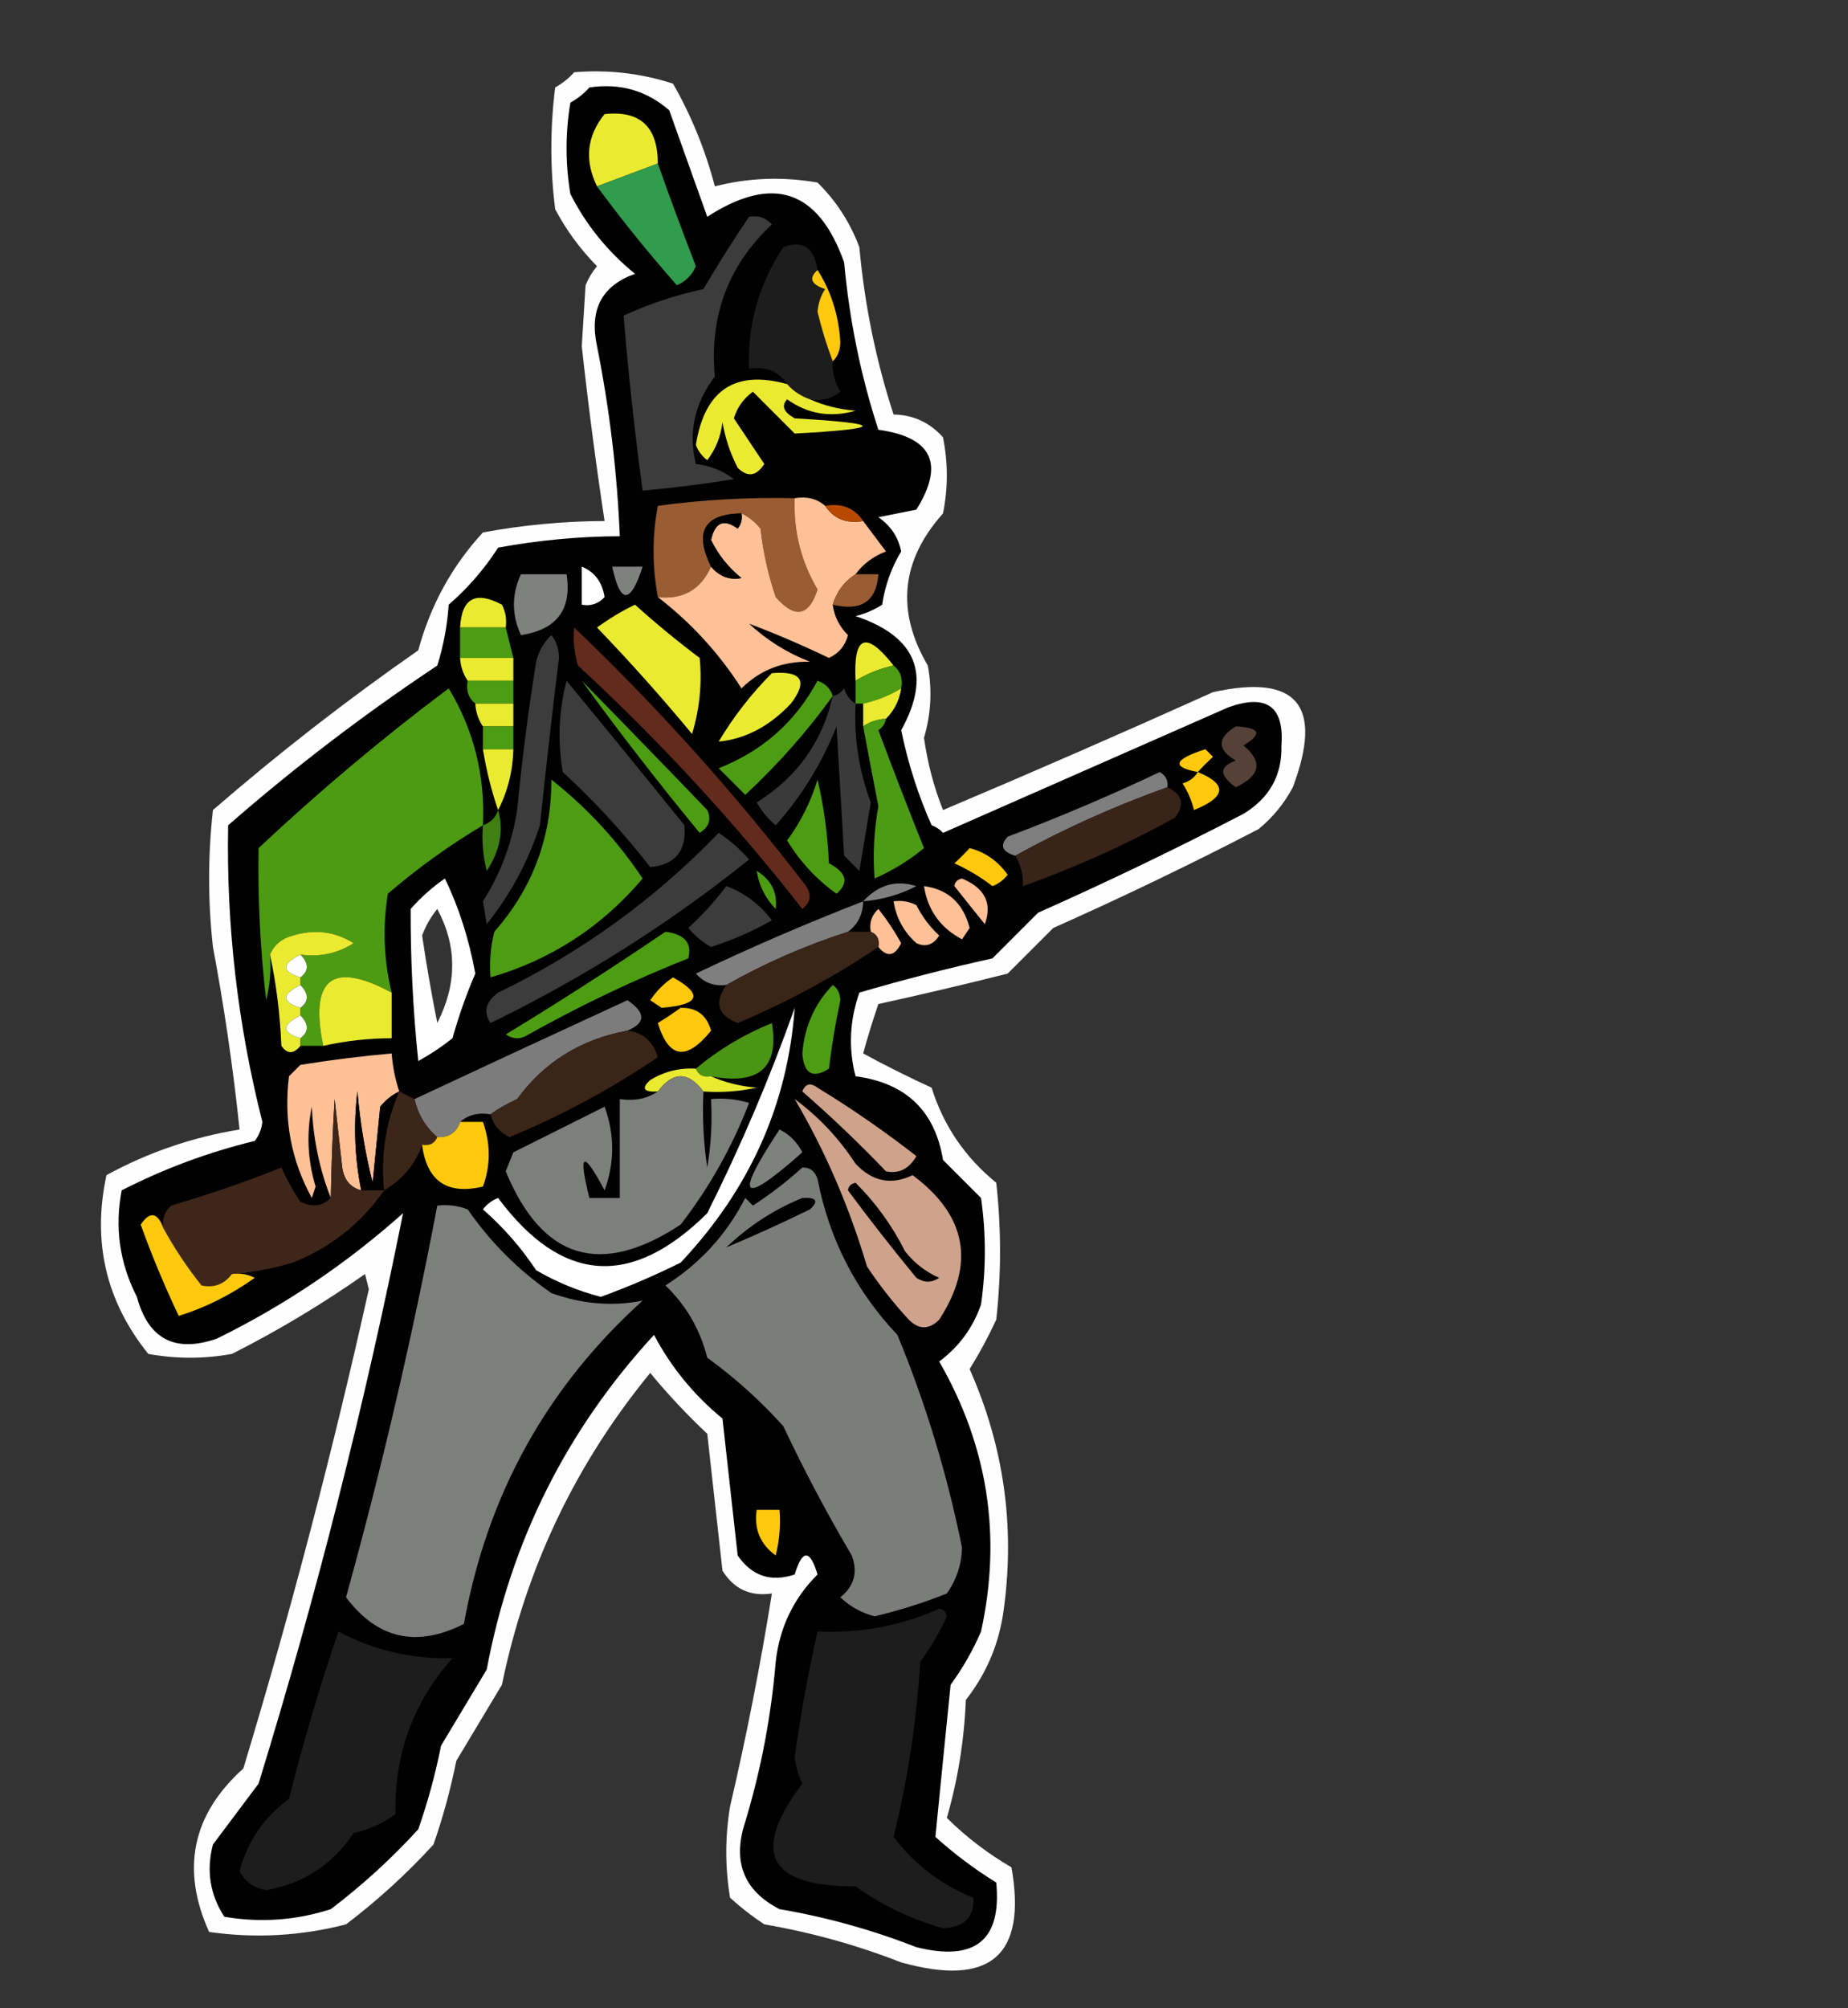 <?xml version="1.0" encoding="UTF-8"?>
<!DOCTYPE svg PUBLIC "-//W3C//DTD SVG 1.1//EN" "http://www.w3.org/Graphics/SVG/1.1/DTD/svg11.dtd">
<svg xmlns="http://www.w3.org/2000/svg" version="1.1" width="243px" height="264px" style="shape-rendering:geometricPrecision; text-rendering:geometricPrecision; image-rendering:optimizeQuality; fill-rule:evenodd; clip-rule:evenodd" xmlns:xlink="http://www.w3.org/1999/xlink">
<rect width="100%" height="100%" fill="#333333" stroke="none"/>
<g><path style="opacity:1" fill="#fefefe" d="M 75.5,9.5 C 79.967,9.133 84.3,9.633 88.5,11C 90.909,15.219 92.743,19.719 94,24.5C 98.413,23.368 102.913,23.201 107.5,24C 109.969,26.441 111.802,29.274 113,32.5C 113.692,40.097 115.192,47.43 117.5,54.5C 120.099,54.549 122.266,55.549 124,57.5C 124.667,60.833 124.667,64.167 124,67.5C 118.471,73.689 117.804,80.356 122,87.5C 122.592,90.694 122.426,93.861 121.5,97C 121.955,100.281 122.789,103.448 124,106.5C 135.877,101.479 147.71,96.313 159.5,91C 170.549,88.558 174.049,92.725 170,103.5C 168.878,105.624 167.378,107.457 165.5,109C 156.622,113.606 147.622,117.939 138.5,122C 136.5,124 134.5,126 132.5,128C 126.832,129.427 121.165,130.76 115.5,132C 114.773,134.124 114.106,136.291 113.5,138.5C 116.421,140.089 119.421,141.589 122.5,143C 124.062,147.991 126.895,152.157 131,155.5C 131.667,161.5 131.667,167.5 131,173.5C 129.953,175.762 128.787,177.929 127.5,180C 131.979,190.082 133.479,200.582 132,211.5C 131.434,215.965 129.767,219.965 127,223.5C 126.788,228.81 125.955,233.977 124.5,239C 127.063,241.53 129.897,243.697 133,245.5C 135.052,257.103 130.219,261.269 118.5,258C 112.642,255.712 106.642,254.046 100.5,253C 98.909,251.954 97.409,250.787 96,249.5C 95.333,245.5 95.333,241.5 96,237.5C 98.158,228.247 99.991,218.914 101.5,209.5C 98.675,209.919 96.509,208.919 95,206.5C 94.333,200.5 93.667,194.5 93,188.5C 90.317,185.984 87.817,183.317 85.5,180.5C 75.659,192.495 69.159,206.162 66,221.5C 64,224.833 62,228.167 60,231.5C 59.251,235.251 58.251,238.918 57,242.5C 53.492,246.341 49.659,249.841 45.5,253C 39.585,254.527 33.585,254.861 27.5,254C 23.766,245.733 25.266,238.566 32,232.5C 38.281,211.711 43.781,190.711 48.5,169.5C 48.333,168.833 48.167,168.167 48,167.5C 42.408,171.43 36.575,174.93 30.5,178C 26.833,178.667 23.167,178.667 19.5,178C 13.936,171.093 12.103,163.259 14,154.5C 19.483,151.503 25.317,149.503 31.5,148.5C 30.661,140.463 29.494,132.463 28,124.5C 27.333,118.5 27.333,112.5 28,106.5C 36.638,99.017 45.638,92.017 55,85.5C 56.596,79.592 59.429,74.425 63.5,70C 68.793,69.023 74.126,68.523 79.5,68.5C 78.339,60.854 77.339,53.188 76.5,45.5C 76.667,42.833 76.833,40.167 77,37.5C 77.374,36.584 77.874,35.75 78.5,35C 76.3,32.766 74.467,30.266 73,27.5C 72.333,22.167 72.333,16.833 73,11.5C 73.995,10.934 74.828,10.267 75.5,9.5 Z M 57.5,119.5 C 60.12,124.376 60.12,129.376 57.5,134.5C 56.735,130.675 56.068,126.842 55.5,123C 55.978,121.697 56.645,120.531 57.5,119.5 Z"/></g>
<g><path style="opacity:1" fill="#010101" d="M 77.5,11.5 C 81.516,10.9 85.016,11.9 88,14.5C 89.673,19.177 91.34,23.843 93,28.5C 101.599,22.928 107.599,24.928 111,34.5C 111.692,42.097 113.192,49.43 115.5,56.5C 122.574,57.482 124.24,60.982 120.5,67C 118.833,67.333 117.167,67.667 115.5,68C 117.124,69.117 118.124,70.617 118.5,72.5C 117.214,74.626 116.381,76.959 116,79.5C 114.933,80.191 113.766,80.691 112.5,81C 120.538,83.701 122.538,88.701 118.5,96C 119.4,100.369 120.734,104.536 122.5,108.5C 123.086,108.709 123.586,109.043 124,109.5C 136.483,104.004 148.983,98.504 161.5,93C 166.541,91.191 168.875,92.858 168.5,98C 168.608,101.913 166.941,104.913 163.5,107C 154.622,111.606 145.622,115.939 136.5,120C 134.5,122 132.5,124 130.5,126C 124.563,127.318 118.73,128.818 113,130.5C 111.715,134.172 111.548,137.839 112.5,141.5C 119.11,142.369 122.943,146.036 124,152.5C 125.667,154.167 127.333,155.833 129,157.5C 129.667,162.167 129.667,166.833 129,171.5C 127.939,174.562 126.106,177.062 123.5,179C 129.91,190.135 131.743,201.969 129,214.5C 127.92,216.996 126.586,219.33 125,221.5C 124.319,228.215 123.652,234.881 123,241.5C 125.488,243.743 128.154,245.743 131,247.5C 131.729,255.09 128.229,257.923 120.5,256C 114.642,253.712 108.642,252.046 102.5,251C 97.776,248.565 96.276,244.731 98,239.5C 100.064,232.668 101.397,225.668 102,218.5C 102.499,213.988 104.333,210.155 107.5,207C 106.5,203.667 105.5,203.667 104.5,207C 101.364,208.041 98.864,207.207 97,204.5C 96.333,198.5 95.667,192.5 95,186.5C 91.243,183.414 88.243,179.748 86,175.5C 74.49,187.997 67.157,202.664 64,219.5C 62,222.833 60,226.167 58,229.5C 57.251,233.251 56.251,236.918 55,240.5C 51.492,244.341 47.659,247.841 43.5,251C 38.924,252.476 34.257,252.81 29.5,252C 27.607,249.083 27.107,245.916 28,242.5C 30,239.833 32,237.167 34,234.5C 41.614,209.746 47.947,184.746 53,159.5C 45.577,166.127 37.41,171.627 28.5,176C 23.004,177.89 19.504,176.057 18,170.5C 15.73,166.07 15.063,161.403 16,156.5C 21.553,153.651 27.386,151.484 33.5,150C 34.059,149.275 34.392,148.442 34.5,147.5C 31.25,134.673 29.75,121.673 30,108.5C 38.717,100.894 47.883,93.894 57.5,87.5C 58.318,84.893 58.818,82.226 59,79.5C 61.54,77.295 63.707,74.795 65.5,72C 70.793,71.023 76.126,70.523 81.5,70.5C 81.151,62.089 80.151,53.755 78.5,45.5C 77.468,40.723 79.135,37.556 83.5,36C 79.908,33.079 77.075,29.579 75,25.5C 74.333,21.5 74.333,17.5 75,13.5C 75.995,12.934 76.828,12.267 77.5,11.5 Z M 57.5,119.5 C 56.645,120.531 55.978,121.697 55.5,123C 56.068,126.842 56.735,130.675 57.5,134.5C 60.12,129.376 60.12,124.376 57.5,119.5 Z"/></g>
<g><path style="opacity:1" fill="#eaea31" d="M 86.5,21.5 C 83.833,22.5 81.167,23.5 78.5,24.5C 76.828,21.054 77.161,17.887 79.5,15C 84.163,14.492 86.496,16.658 86.5,21.5 Z"/></g>
<g><path style="opacity:1" fill="#319b4e" d="M 86.5,21.5 C 88.085,25.99 89.752,30.49 91.5,35C 90.992,36.169 90.158,37.002 89,37.5C 85.287,33.292 81.787,28.959 78.5,24.5C 81.167,23.5 83.833,22.5 86.5,21.5 Z"/></g>
<g><path style="opacity:1" fill="#3c3c3c" d="M 98.5,28.5 C 99.675,28.281 100.675,28.614 101.5,29.5C 95.76,34.88 93.26,41.547 94,49.5C 91.325,53.021 90.492,56.854 91.5,61C 93.384,61.216 95.051,61.883 96.5,63C 92.509,63.642 88.509,64.142 84.5,64.5C 83.462,56.822 82.628,49.156 82,41.5C 85.306,39.968 88.806,38.801 92.5,38C 94.412,34.735 96.412,31.568 98.5,28.5 Z"/></g>
<g><path style="opacity:1" fill="#1d1d1d" d="M 107.5,35.5 C 106.308,36.566 106.641,37.399 108.5,38C 107.919,38.893 107.585,39.893 107.5,41C 108.033,43.226 108.7,45.393 109.5,47.5C 109.421,48.931 109.754,50.264 110.5,51.5C 109.311,52.429 107.978,52.762 106.5,52.5C 105.29,52.068 104.29,51.401 103.5,50.5C 102.365,48.787 100.698,48.12 98.5,48.5C 98.268,42.694 99.768,37.361 103,32.5C 105.552,31.513 107.052,32.513 107.5,35.5 Z"/></g>
<g><path style="opacity:1" fill="#fec90d" d="M 107.5,35.5 C 109.288,38.302 110.288,41.468 110.5,45C 110.472,46.07 110.139,46.903 109.5,47.5C 108.7,45.393 108.033,43.226 107.5,41C 107.585,39.893 107.919,38.893 108.5,38C 106.641,37.399 106.308,36.566 107.5,35.5 Z"/></g>
<g><path style="opacity:1" fill="#eaea31" d="M 103.5,50.5 C 104.29,51.401 105.29,52.068 106.5,52.5C 108.292,53.309 110.292,53.809 112.5,54C 109.208,54.936 106.208,54.436 103.5,52.5C 102.707,53.355 103.04,54.189 104.5,55C 116.391,55.688 116.391,56.355 104.5,57C 102.667,55.167 100.833,53.333 99,51.5C 97.764,52.399 96.93,53.566 96.5,55C 97.818,56.99 99.151,58.99 100.5,61C 99.464,62.617 98.297,62.784 97,61.5C 96.027,59.608 95.36,57.608 95,55.5C 94.784,57.384 94.117,59.051 93,60.5C 92.308,59.975 91.808,59.308 91.5,58.5C 92.657,51.268 96.657,48.602 103.5,50.5 Z"/></g>
<g><path style="opacity:1" fill="#9a5c32" d="M 104.5,65.5 C 104.314,69.795 105.314,73.795 107.5,77.5C 106.365,81.039 104.532,81.372 102,78.5C 101.012,75.576 100.346,72.576 100,69.5C 99.292,68.62 98.458,67.953 97.5,67.5C 92.59,67.576 91.257,69.91 93.5,74.5C 92.145,77.518 89.812,78.851 86.5,78.5C 85.757,74.423 85.757,70.423 86.5,66.5C 92.464,65.693 98.464,65.36 104.5,65.5 Z"/></g>
<g><path style="opacity:1" fill="#fec096" d="M 104.5,65.5 C 106.099,65.232 107.432,65.566 108.5,66.5C 109.635,68.213 111.302,68.88 113.5,68.5C 114.476,69.815 115.476,71.148 116.5,72.5C 114.816,73.15 113.483,74.15 112.5,75.5C 111.026,76.436 110.026,77.77 109.5,79.5C 109.703,81.044 110.37,82.378 111.5,83.5C 111.135,84.902 110.301,85.902 109,86.5C 105.416,84.781 101.916,83.281 98.5,82C 100.83,84.167 103.497,85.834 106.5,87C 102.953,86.914 99.953,88.081 97.5,90.5C 94.546,85.878 90.879,81.878 86.5,78.5C 89.812,78.851 92.145,77.518 93.5,74.5C 94.601,75.8 95.934,76.3 97.5,76C 95.773,74.611 94.439,72.944 93.5,71C 94.007,68.659 95.174,68.159 97,69.5C 97.464,68.906 97.631,68.239 97.5,67.5C 98.458,67.953 99.292,68.62 100,69.5C 100.346,72.576 101.012,75.576 102,78.5C 104.532,81.372 106.365,81.039 107.5,77.5C 105.314,73.795 104.314,69.795 104.5,65.5 Z"/></g>
<g><path style="opacity:1" fill="#b84a00" d="M 108.5,66.5 C 110.698,66.12 112.365,66.787 113.5,68.5C 111.302,68.88 109.635,68.213 108.5,66.5 Z"/></g>
<g><path style="opacity:1" fill="#000000" d="M 97.5,67.5 C 97.631,68.239 97.464,68.906 97,69.5C 95.174,68.159 94.007,68.659 93.5,71C 94.439,72.944 95.773,74.611 97.5,76C 95.934,76.3 94.601,75.8 93.5,74.5C 91.257,69.91 92.59,67.576 97.5,67.5 Z"/></g>
<g><path style="opacity:1" fill="#fefffe" d="M 76.5,74.5 C 78.185,75.184 79.185,76.517 79.5,78.5C 78.675,79.386 77.675,79.719 76.5,79.5C 76.5,77.833 76.5,76.167 76.5,74.5 Z"/></g>
<g><path style="opacity:1" fill="#7e817d" d="M 80.5,74.5 C 81.833,74.5 83.167,74.5 84.5,74.5C 82.898,79.469 81.565,79.469 80.5,74.5 Z"/></g>
<g><path style="opacity:1" fill="#7e817d" d="M 68.5,75.5 C 70.5,75.5 72.5,75.5 74.5,75.5C 75.219,80.123 73.219,82.79 68.5,83.5C 67.271,80.801 67.271,78.135 68.5,75.5 Z"/></g>
<g><path style="opacity:1" fill="#9a5c32" d="M 112.5,75.5 C 113.5,75.5 114.5,75.5 115.5,75.5C 115.241,79.068 113.241,80.401 109.5,79.5C 110.026,77.77 111.026,76.436 112.5,75.5 Z"/></g>
<g><path style="opacity:1" fill="#eaeb31" d="M 66.5,82.5 C 64.5,82.5 62.5,82.5 60.5,82.5C 60.701,78.65 62.534,77.65 66,79.5C 66.483,80.448 66.65,81.448 66.5,82.5 Z"/></g>
<g><path style="opacity:1" fill="#eaeb31" d="M 83.5,79.5 C 86.21,81.945 89.044,84.278 92,86.5C 92.33,89.866 91.997,93.199 91,96.5C 87.019,91.684 82.852,87.018 78.5,82.5C 80.145,81.304 81.811,80.304 83.5,79.5 Z"/></g>
<g><path style="opacity:1" fill="#4d9d13" d="M 60.5,82.5 C 62.5,82.5 64.5,82.5 66.5,82.5C 66.833,83.833 67.167,85.167 67.5,86.5C 65.167,86.5 62.833,86.5 60.5,86.5C 60.5,85.167 60.5,83.833 60.5,82.5 Z"/></g>
<g><path style="opacity:1" fill="#632b1c" d="M 75.5,82.5 C 86.542,93.042 96.709,104.376 106,116.5C 106.749,117.635 106.583,118.635 105.5,119.5C 96.53,108.031 86.697,97.364 76,87.5C 75.507,85.866 75.34,84.199 75.5,82.5 Z"/></g>
<g><path style="opacity:1" fill="#3b3c3b" d="M 72.5,83.5 C 73.147,84.274 73.481,85.274 73.5,86.5C 72.601,93.824 71.767,101.158 71,108.5C 69.444,113.28 67.111,117.613 64,121.5C 63.833,120.5 63.667,119.5 63.5,118.5C 65.83,114.835 67.33,110.835 68,106.5C 68.629,99.972 69.462,93.472 70.5,87C 70.862,85.566 71.528,84.399 72.5,83.5 Z"/></g>
<g><path style="opacity:1" fill="#eaeb31" d="M 117.5,87.5 C 115.716,87.892 114.05,88.559 112.5,89.5C 112.191,83.531 113.857,82.864 117.5,87.5 Z"/></g>
<g><path style="opacity:1" fill="#eaeb31" d="M 60.5,86.5 C 62.833,86.5 65.167,86.5 67.5,86.5C 67.5,87.5 67.5,88.5 67.5,89.5C 65.5,89.5 63.5,89.5 61.5,89.5C 60.89,88.609 60.557,87.609 60.5,86.5 Z"/></g>
<g><path style="opacity:1" fill="#4d9d13" d="M 117.5,87.5 C 118.404,88.209 118.737,89.209 118.5,90.5C 116.95,91.441 115.284,92.108 113.5,92.5C 113.167,92.5 112.833,92.5 112.5,92.5C 112.5,91.5 112.5,90.5 112.5,89.5C 114.05,88.559 115.716,87.892 117.5,87.5 Z"/></g>
<g><path style="opacity:1" fill="#eaeb31" d="M 101.5,88.5 C 105.439,88.178 106.272,89.511 104,92.5C 101.179,95.49 98.013,97.156 94.5,97.5C 96.475,94.195 98.808,91.195 101.5,88.5 Z"/></g>
<g><path style="opacity:1" fill="#4d9d13" d="M 61.5,89.5 C 63.5,89.5 65.5,89.5 67.5,89.5C 67.5,90.5 67.5,91.5 67.5,92.5C 65.833,92.5 64.167,92.5 62.5,92.5C 61.596,91.791 61.263,90.791 61.5,89.5 Z"/></g>
<g><path style="opacity:1" fill="#3b3c3b" d="M 74.5,89.5 C 79.638,95.727 84.805,102.061 90,108.5C 90.293,111.869 88.793,113.702 85.5,114C 82.035,109.533 78.202,105.367 74,101.5C 73.306,97.446 73.473,93.446 74.5,89.5 Z"/></g>
<g><path style="opacity:1" fill="#4d9d13" d="M 76.5,89.5 C 81.984,95.092 87.484,100.758 93,106.5C 93.563,107.725 93.23,108.725 92,109.5C 86.594,102.939 81.428,96.272 76.5,89.5 Z"/></g>
<g><path style="opacity:1" fill="#4d9d14" d="M 109.5,91.5 C 106.154,96.137 102.321,100.47 98,104.5C 96.833,103.333 95.667,102.167 94.5,101C 100.247,98.753 104.58,94.919 107.5,89.5C 108.522,89.856 109.189,90.522 109.5,91.5 Z"/></g>
<g><path style="opacity:1" fill="#4c9b13" d="M 63.5,108.5 C 59.098,111.123 54.931,114.123 51,117.5C 50.294,121.887 50.46,126.22 51.5,130.5C 43.689,126.299 40.689,128.632 42.5,137.5C 41.5,137.5 40.5,137.5 39.5,137.5C 39.5,137.167 39.5,136.833 39.5,136.5C 40.625,135.652 40.625,134.652 39.5,133.5C 39.5,133.167 39.5,132.833 39.5,132.5C 40.625,131.652 40.625,130.652 39.5,129.5C 39.5,129.167 39.5,128.833 39.5,128.5C 40.625,127.652 40.625,126.652 39.5,125.5C 42.073,125.852 44.406,125.352 46.5,124C 44.045,122.46 41.379,122.126 38.5,123C 37.058,123.377 36.058,124.21 35.5,125.5C 35.662,127.527 35.495,129.527 35,131.5C 34.221,124.833 33.888,118.166 34,111.5C 41.963,104.024 50.296,97.024 59,90.5C 62.308,95.982 63.808,101.982 63.5,108.5 Z"/></g>
<g><path style="opacity:1" fill="#eaeb31" d="M 118.5,90.5 C 118.267,92.062 117.6,93.395 116.5,94.5C 115.391,94.557 114.391,94.89 113.5,95.5C 113.5,94.5 113.5,93.5 113.5,92.5C 115.284,92.108 116.95,91.441 118.5,90.5 Z"/></g>
<g><path style="opacity:1" fill="#eaeb31" d="M 62.5,92.5 C 64.167,92.5 65.833,92.5 67.5,92.5C 67.5,93.5 67.5,94.5 67.5,95.5C 66.167,95.5 64.833,95.5 63.5,95.5C 62.89,94.609 62.557,93.609 62.5,92.5 Z"/></g>
<g><path style="opacity:1" fill="#3a3a3a" d="M 112.5,92.5 C 112.269,96.992 112.936,101.325 114.5,105.5C 114,108.5 113.5,111.5 113,114.5C 112.333,113.833 111.667,113.167 111,112.5C 110.667,106.833 110.333,101.167 110,95.5C 108.099,100.302 105.432,104.636 102,108.5C 100.978,107.646 100.145,106.646 99.5,105.5C 104.82,102.173 108.153,97.506 109.5,91.5C 110.117,91.389 110.617,91.056 111,90.5C 111.278,91.416 111.778,92.082 112.5,92.5 Z"/></g>
<g><path style="opacity:1" fill="#4d9d13" d="M 63.5,95.5 C 64.833,95.5 66.167,95.5 67.5,95.5C 67.5,96.5 67.5,97.5 67.5,98.5C 66.167,98.5 64.833,98.5 63.5,98.5C 63.5,97.5 63.5,96.5 63.5,95.5 Z"/></g>
<g><path style="opacity:1" fill="#4c9b14" d="M 116.5,94.5 C 116.389,95.117 116.056,95.617 115.5,96C 117.439,101.212 119.439,106.379 121.5,111.5C 119.573,113.102 117.406,114.435 115,115.5C 114.76,112.343 114.927,109.176 115.5,106C 114.764,102.21 114.098,98.71 113.5,95.5C 114.391,94.89 115.391,94.557 116.5,94.5 Z"/></g>
<g><path style="opacity:1" fill="#fec90d" d="M 157.5,101.5 C 153.991,100.847 154.324,99.847 158.5,98.5C 158.833,98.833 159.167,99.167 159.5,99.5C 158.757,100.182 158.091,100.849 157.5,101.5 Z"/></g>
<g><path style="opacity:1" fill="#554138" d="M 162.5,95.5 C 165.718,95.651 166.051,96.484 163.5,98C 166.084,100.134 165.75,101.968 162.5,103.5C 160.299,101.944 160.299,100.777 162.5,100C 160.018,98.539 160.018,97.039 162.5,95.5 Z"/></g>
<g><path style="opacity:1" fill="#eaeb31" d="M 63.5,98.5 C 64.833,98.5 66.167,98.5 67.5,98.5C 67.44,101.341 66.774,104.007 65.5,106.5C 64.629,103.997 63.963,101.33 63.5,98.5 Z"/></g>
<g><path style="opacity:1" fill="#7f7e7f" d="M 153.5,103.5 C 146.528,105.989 139.861,108.989 133.5,112.5C 131.767,111.992 131.434,111.159 132.5,110C 139.282,107.442 145.949,104.609 152.5,101.5C 153.298,101.957 153.631,102.624 153.5,103.5 Z"/></g>
<g><path style="opacity:1" fill="#fec90d" d="M 157.5,101.5 C 161.414,103.109 161.247,104.775 157,106.5C 156.691,105.234 156.191,104.067 155.5,103C 156.416,102.722 157.082,102.222 157.5,101.5 Z"/></g>
<g><path style="opacity:1" fill="#4d9c14" d="M 72.5,102.5 C 77.186,106.186 81.186,110.52 84.5,115.5C 79.132,121.849 72.465,126.183 64.5,128.5C 64.338,126.473 64.504,124.473 65,122.5C 70.029,116.777 72.529,110.11 72.5,102.5 Z"/></g>
<g><path style="opacity:1" fill="#4d9d13" d="M 107.5,102.5 C 108.323,105.977 108.823,109.644 109,113.5C 111.326,114.713 111.659,116.046 110,117.5C 107.392,115.65 105.225,113.316 103.5,110.5C 105.297,108.045 106.63,105.378 107.5,102.5 Z"/></g>
<g><path style="opacity:1" fill="#392419" d="M 153.5,103.5 C 155.476,104.427 155.809,105.76 154.5,107.5C 148.038,111.066 141.371,114.066 134.5,116.5C 134.567,115.041 134.234,113.708 133.5,112.5C 139.861,108.989 146.528,105.989 153.5,103.5 Z"/></g>
<g><path style="opacity:1" fill="#408012" d="M 65.5,106.5 C 66.261,109.152 65.761,111.818 64,114.5C 63.505,112.527 63.338,110.527 63.5,108.5C 64.5,108.167 65.167,107.5 65.5,106.5 Z"/></g>
<g><path style="opacity:1" fill="#3c3c3c" d="M 94.5,109.5 C 95.962,110.458 97.295,111.624 98.5,113C 88.011,121.416 76.678,128.583 64.5,134.5C 63.529,133.038 63.862,131.705 65.5,130.5C 76.472,125.192 86.139,118.192 94.5,109.5 Z"/></g>
<g><path style="opacity:1" fill="#fec90d" d="M 127.5,111.5 C 129.544,112.031 131.211,113.198 132.5,115C 131.975,115.692 131.308,116.192 130.5,116.5C 128.954,115.316 127.287,114.316 125.5,113.5C 126.243,112.818 126.909,112.151 127.5,111.5 Z"/></g>
<g><path style="opacity:1" fill="#4d9d13" d="M 99.5,114.5 C 101.416,115.665 102.249,117.332 102,119.5C 100.628,118.09 99.795,116.423 99.5,114.5 Z"/></g>
<g><path style="opacity:1" fill="#fefffe" d="M 58.5,115.5 C 60.338,119.293 61.671,123.46 62.5,128C 61.314,130.748 60.314,133.581 59.5,136.5C 58.086,137.624 56.586,138.624 55,139.5C 54.306,132.826 53.973,126.159 54,119.5C 55.397,117.93 56.897,116.596 58.5,115.5 Z M 57.5,119.5 C 56.645,120.531 55.978,121.697 55.5,123C 56.068,126.842 56.735,130.675 57.5,134.5C 60.12,129.376 60.12,124.376 57.5,119.5 Z"/></g>
<g><path style="opacity:1" fill="#7e7f7e" d="M 113.5,118.5 C 115.488,116.325 117.821,115.659 120.5,116.5C 118.293,117.635 115.96,118.301 113.5,118.5 Z"/></g>
<g><path style="opacity:1" fill="#fec096" d="M 125.5,116.5 C 125.56,115.957 125.893,115.624 126.5,115.5C 129.5,116.758 130.5,118.758 129.5,121.5C 128.113,119.79 126.779,118.123 125.5,116.5 Z"/></g>
<g><path style="opacity:1" fill="#3b3c3b" d="M 95.5,116.5 C 97.886,117.373 99.886,118.873 101.5,121C 98.95,122.442 96.284,123.608 93.5,124.5C 92.354,123.855 91.354,123.022 90.5,122C 92.373,120.296 94.04,118.463 95.5,116.5 Z"/></g>
<g><path style="opacity:1" fill="#fec096" d="M 121.5,116.5 C 124.659,116.917 126.659,118.75 127.5,122C 127.167,122.5 126.833,123 126.5,123.5C 123.651,121.988 121.984,119.655 121.5,116.5 Z"/></g>
<g><path style="opacity:1" fill="#7e7f7e" d="M 113.5,118.5 C 113.473,120.199 112.806,121.533 111.5,122.5C 105.875,124.316 100.541,126.649 95.5,129.5C 93.897,129.688 92.563,129.188 91.5,128C 98.713,124.561 106.046,121.394 113.5,118.5 Z"/></g>
<g><path style="opacity:1" fill="#fec096" d="M 117.5,118.5 C 118.552,118.351 119.552,118.517 120.5,119C 121.257,120.512 122.257,121.846 123.5,123C 122.725,124.23 121.725,124.563 120.5,124C 118.84,122.512 117.84,120.679 117.5,118.5 Z"/></g>
<g><path style="opacity:1" fill="#fec096" d="M 115.5,124.5 C 115.672,123.508 115.338,122.842 114.5,122.5C 114.281,121.325 114.614,120.325 115.5,119.5C 116.624,120.914 117.624,122.414 118.5,124C 117.648,125.728 116.648,125.895 115.5,124.5 Z"/></g>
<g><path style="opacity:1" fill="#eaeb31" d="M 39.5,125.5 C 37.016,126.74 37.016,127.74 39.5,128.5C 39.5,128.833 39.5,129.167 39.5,129.5C 37.016,130.74 37.016,131.74 39.5,132.5C 39.5,132.833 39.5,133.167 39.5,133.5C 37.016,134.74 37.016,135.74 39.5,136.5C 39.5,136.833 39.5,137.167 39.5,137.5C 38.603,138.598 37.77,138.598 37,137.5C 36.824,133.312 36.324,129.312 35.5,125.5C 36.058,124.21 37.058,123.377 38.5,123C 41.379,122.126 44.045,122.46 46.5,124C 44.406,125.352 42.073,125.852 39.5,125.5 Z"/></g>
<g><path style="opacity:1" fill="#4d9d13" d="M 87.5,122.5 C 90.032,122.829 91.032,123.995 90.5,126C 83.299,128.857 76.299,132.191 69.5,136C 68.5,136.667 67.5,136.667 66.5,136C 73.674,131.637 80.674,127.137 87.5,122.5 Z"/></g>
<g><path style="opacity:1" fill="#3a2519" d="M 111.5,122.5 C 112.5,122.5 113.5,122.5 114.5,122.5C 115.338,122.842 115.672,123.508 115.5,124.5C 109.741,128.388 103.574,131.721 97,134.5C 94.389,133.5 93.889,131.833 95.5,129.5C 100.541,126.649 105.875,124.316 111.5,122.5 Z"/></g>
<g><path style="opacity:1" fill="#fefffe" d="M 39.5,125.5 C 40.625,126.652 40.625,127.652 39.5,128.5C 37.016,127.74 37.016,126.74 39.5,125.5 Z"/></g>
<g><path style="opacity:1" fill="#eaeb31" d="M 51.5,130.5 C 51.5,132.5 51.5,134.5 51.5,136.5C 48.455,136.508 45.455,136.841 42.5,137.5C 40.689,128.632 43.689,126.299 51.5,130.5 Z"/></g>
<g><path style="opacity:1" fill="#fec90d" d="M 88.5,128.5 C 92.519,130.759 92.019,132.092 87,132.5C 86.5,132.167 86,131.833 85.5,131.5C 86.34,130.265 87.34,129.265 88.5,128.5 Z"/></g>
<g><path style="opacity:1" fill="#fefffe" d="M 39.5,129.5 C 40.625,130.652 40.625,131.652 39.5,132.5C 37.016,131.74 37.016,130.74 39.5,129.5 Z"/></g>
<g><path style="opacity:1" fill="#4d9d13" d="M 109.5,129.5 C 110.124,129.917 110.457,130.584 110.5,131.5C 109.861,134.475 109.361,137.475 109,140.5C 106.875,141.851 105.708,141.185 105.5,138.5C 105.79,134.954 107.124,131.954 109.5,129.5 Z"/></g>
<g><path style="opacity:1" fill="#7c7c7c" d="M 82.5,135.5 C 76.386,136.631 71.552,139.631 68,144.5C 66.698,145.085 65.531,145.751 64.5,146.5C 62.901,146.232 61.568,146.566 60.5,147.5C 60.027,148.906 59.027,149.573 57.5,149.5C 55.972,148.198 54.972,146.531 54.5,144.5C 63.685,140.199 73.018,135.865 82.5,131.5C 84.934,133.147 84.934,134.48 82.5,135.5 Z"/></g>
<g><path style="opacity:1" fill="#fec90d" d="M 89.5,132.5 C 91.59,132.45 92.923,133.45 93.5,135.5C 90.265,139.516 87.932,139.183 86.5,134.5C 87.602,133.824 88.602,133.158 89.5,132.5 Z"/></g>
<g><path style="opacity:1" fill="#fefffe" d="M 104.5,132.5 C 103.587,145.186 98.587,156.352 89.5,166C 86.082,167.695 82.582,169.195 79,170.5C 76.005,169.724 73.172,168.557 70.5,167C 68.539,164.037 66.206,161.371 63.5,159C 64.025,158.308 64.692,157.808 65.5,157.5C 73.85,168.733 83.016,169.4 93,159.5C 97.405,150.696 101.239,141.696 104.5,132.5 Z"/></g>
<g><path style="opacity:1" fill="#fefffe" d="M 39.5,133.5 C 40.625,134.652 40.625,135.652 39.5,136.5C 37.016,135.74 37.016,134.74 39.5,133.5 Z"/></g>
<g><path style="opacity:1" fill="#4a9514" d="M 93.5,141.5 C 92.508,141.672 91.842,141.338 91.5,140.5C 94.438,138.023 97.771,136.023 101.5,134.5C 102.472,140.364 99.806,142.698 93.5,141.5 Z"/></g>
<g><path style="opacity:1" fill="#3b2519" d="M 82.5,135.5 C 84.564,135.762 85.897,136.929 86.5,139C 80.382,143.143 73.882,146.643 67,149.5C 65.69,148.87 64.856,147.87 64.5,146.5C 65.531,145.751 66.698,145.085 68,144.5C 71.552,139.631 76.386,136.631 82.5,135.5 Z"/></g>
<g><path style="opacity:1" fill="#ffc096" d="M 52.5,143.5 C 51.542,143.953 50.708,144.619 50,145.5C 49.667,148.833 49.333,152.167 49,155.5C 48.007,151.558 47.34,147.558 47,143.5C 46.466,147.859 46.632,152.192 47.5,156.5C 46.069,156.119 45.236,155.119 45,153.5C 44.667,150.5 44.333,147.5 44,144.5C 43.734,148.974 43.567,153.307 43.5,157.5C 42.023,153.767 41.189,149.767 41,145.5C 40.283,149.045 40.45,152.545 41.5,156C 41.333,156.5 41.167,157 41,157.5C 38.283,152.538 37.283,147.205 38,141.5C 38.5,141 39,140.5 39.5,140C 43.491,139.358 47.491,138.858 51.5,138.5C 51.629,140.216 51.962,141.883 52.5,143.5 Z"/></g>
<g><path style="opacity:1" fill="#eaeb31" d="M 91.5,140.5 C 91.842,141.338 92.508,141.672 93.5,141.5C 95.292,142.309 97.292,142.809 99.5,143C 97.19,143.497 94.857,143.663 92.5,143.5C 90.5,140.833 88.5,140.833 86.5,143.5C 84.621,143.607 84.288,143.107 85.5,142C 87.345,140.872 89.345,140.372 91.5,140.5 Z"/></g>
<g><path style="opacity:1" fill="#7d7f7c" d="M 92.5,143.5 C 92.335,146.85 92.502,150.183 93,153.5C 93.498,150.518 93.665,147.518 93.5,144.5C 95.199,144.34 96.866,144.506 98.5,145C 96.274,150.787 93.274,156.12 89.5,161C 78.968,167.933 71.301,165.6 66.5,154C 66.833,153.167 67.167,152.333 67.5,151.5C 71.5,149.5 75.5,147.5 79.5,145.5C 80.833,149.167 80.833,152.833 79.5,156.5C 76.663,151.15 75.996,151.483 77.5,157.5C 78.833,157.5 80.167,157.5 81.5,157.5C 81.5,153.167 81.5,148.833 81.5,144.5C 83.415,144.784 85.081,144.451 86.5,143.5C 88.5,140.833 90.5,140.833 92.5,143.5 Z"/></g>
<g><path style="opacity:1" fill="#cea38a" d="M 105.5,143.5 C 105.897,142.475 106.563,142.308 107.5,143C 112.011,145.754 116.344,148.754 120.5,152C 119.534,153.678 118.201,154.345 116.5,154C 113.017,150.351 109.35,146.851 105.5,143.5 Z"/></g>
<g><path style="opacity:1" fill="#000000" d="M 52.5,143.5 C 50.722,147.565 50.055,151.899 50.5,156.5C 49.5,156.5 48.5,156.5 47.5,156.5C 46.632,152.192 46.466,147.859 47,143.5C 47.34,147.558 48.007,151.558 49,155.5C 49.333,152.167 49.667,148.833 50,145.5C 50.708,144.619 51.542,143.953 52.5,143.5 Z"/></g>
<g><path style="opacity:1" fill="#3c261a" d="M 52.5,143.5 C 53.167,143.833 53.833,144.167 54.5,144.5C 54.972,146.531 55.972,148.198 57.5,149.5C 57.158,150.338 56.492,150.672 55.5,150.5C 54.615,153.06 52.949,155.06 50.5,156.5C 50.055,151.899 50.722,147.565 52.5,143.5 Z"/></g>
<g><path style="opacity:1" fill="#cfa28b" d="M 104.5,144.5 C 107.666,146.834 110.333,149.667 112.5,153C 114.706,155.346 117.206,155.846 120,154.5C 127.118,159.793 128.284,166.126 123.5,173.5C 122.167,174.833 120.833,174.833 119.5,173.5C 117.476,171.31 115.643,168.977 114,166.5C 111.678,158.668 108.512,151.335 104.5,144.5 Z"/></g>
<g><path style="opacity:1" fill="#fec90d" d="M 60.5,147.5 C 61.5,147.5 62.5,147.5 63.5,147.5C 64.523,150.393 64.523,153.226 63.5,156C 58.79,157.121 56.123,155.288 55.5,150.5C 56.492,150.672 57.158,150.338 57.5,149.5C 59.027,149.573 60.027,148.906 60.5,147.5 Z"/></g>
<g><path style="opacity:1" fill="#7e817d" d="M 102.5,148.5 C 103.812,149.145 104.812,150.145 105.5,151.5C 97.448,158.633 96.448,157.633 102.5,148.5 Z"/></g>
<g><path style="opacity:1" fill="#3e271a" d="M 47.5,156.5 C 48.5,156.5 49.5,156.5 50.5,156.5C 47.48,160.851 43.48,164.017 38.5,166C 35.811,166.795 33.144,167.295 30.5,167.5C 29.473,168.848 28.14,169.348 26.5,169C 24.585,166.6 22.919,164.1 21.5,161.5C 21.281,160.325 21.614,159.325 22.5,158.5C 27.43,157.061 32.263,155.394 37,153.5C 37.706,155.081 38.54,156.581 39.5,158C 41.066,158.765 42.399,158.598 43.5,157.5C 43.567,153.307 43.734,148.974 44,144.5C 44.333,147.5 44.667,150.5 45,153.5C 45.236,155.119 46.069,156.119 47.5,156.5 Z"/></g>
<g><path style="opacity:1" fill="#7b7d7a" d="M 105.5,153.5 C 106.497,153.47 107.164,153.97 107.5,155C 109.026,162.887 112.526,169.72 118,175.5C 121.732,184.531 124.565,193.865 126.5,203.5C 126.431,205.709 125.764,207.709 124.5,209.5C 121.41,210.731 118.243,211.731 115,212.5C 113.274,212.054 111.774,211.221 110.5,210C 112.325,208.534 112.825,206.701 112,204.5C 108.745,198.992 105.745,193.325 103,187.5C 99.965,184.13 96.632,181.13 93,178.5C 92.064,174.793 90.231,171.626 87.5,169C 92.05,166.117 95.55,162.284 98,157.5C 98.333,157.833 98.667,158.167 99,158.5C 101.352,156.97 103.519,155.303 105.5,153.5 Z"/></g>
<g><path style="opacity:1" fill="#000000" d="M 111.5,156.5 C 111.56,155.957 111.893,155.624 112.5,155.5C 115.157,158.147 117.323,161.147 119,164.5C 120.214,166.049 121.714,167.215 123.5,168C 122.5,168.667 121.5,168.667 120.5,168C 117.36,164.188 114.36,160.355 111.5,156.5 Z"/></g>
<g><path style="opacity:1" fill="#000000" d="M 105.5,157.5 C 107.379,157.393 107.712,157.893 106.5,159C 102.742,160.834 99.075,162.5 95.5,164C 98.49,161.152 101.824,158.985 105.5,157.5 Z"/></g>
<g><path style="opacity:1" fill="#7d7f7c" d="M 57.5,158.5 C 58.873,158.343 60.207,158.51 61.5,159C 64.5,163.333 68.167,167 72.5,170C 76.502,171.452 80.502,171.786 84.5,171C 71.886,182.384 64.053,196.55 61,213.5C 54.789,216.647 49.623,215.48 45.5,210C 50.211,192.991 54.211,175.825 57.5,158.5 Z"/></g>
<g><path style="opacity:1" fill="#fec90d" d="M 21.5,161.5 C 22.919,164.1 24.585,166.6 26.5,169C 28.14,169.348 29.473,168.848 30.5,167.5C 31.552,167.351 32.552,167.517 33.5,168C 30.299,170.267 26.966,171.934 23.5,173C 21.638,169.081 19.971,165.081 18.5,161C 19.72,159.205 20.72,159.372 21.5,161.5 Z"/></g>
<g><path style="opacity:1" fill="#fec90d" d="M 99.5,198.5 C 100.5,198.5 101.5,198.5 102.5,198.5C 102.662,200.527 102.495,202.527 102,204.5C 99.961,203.022 99.128,201.022 99.5,198.5 Z"/></g>
<g><path style="opacity:1" fill="#1d1d1d" d="M 123.5,211.5 C 124.043,211.56 124.376,211.893 124.5,212.5C 123.533,214.63 122.366,216.63 121,218.5C 120.53,226.288 119.364,233.955 117.5,241.5C 120.254,245.141 123.754,247.808 128,249.5C 128.112,252.056 126.779,253.39 124,253.5C 119.844,252.339 116.011,250.505 112.5,248C 101.004,248.032 98.671,243.532 105.5,234.5C 104.978,233.393 104.645,232.226 104.5,231C 105.269,225.443 106.269,219.943 107.5,214.5C 113.184,214.739 118.518,213.739 123.5,211.5 Z"/></g>
<g><path style="opacity:1" fill="#1e1d1e" d="M 44.5,214.5 C 49.128,216.971 54.128,218.138 59.5,218C 54.336,223.802 51.836,230.635 52,238.5C 50.352,239.717 48.519,240.55 46.5,241C 43.754,245.126 39.92,247.626 35,248.5C 33.392,248.231 32.226,247.397 31.5,246C 32.543,242.087 34.709,238.92 38,236.5C 39.875,229.044 42.042,221.711 44.5,214.5 Z"/></g>
</svg>
